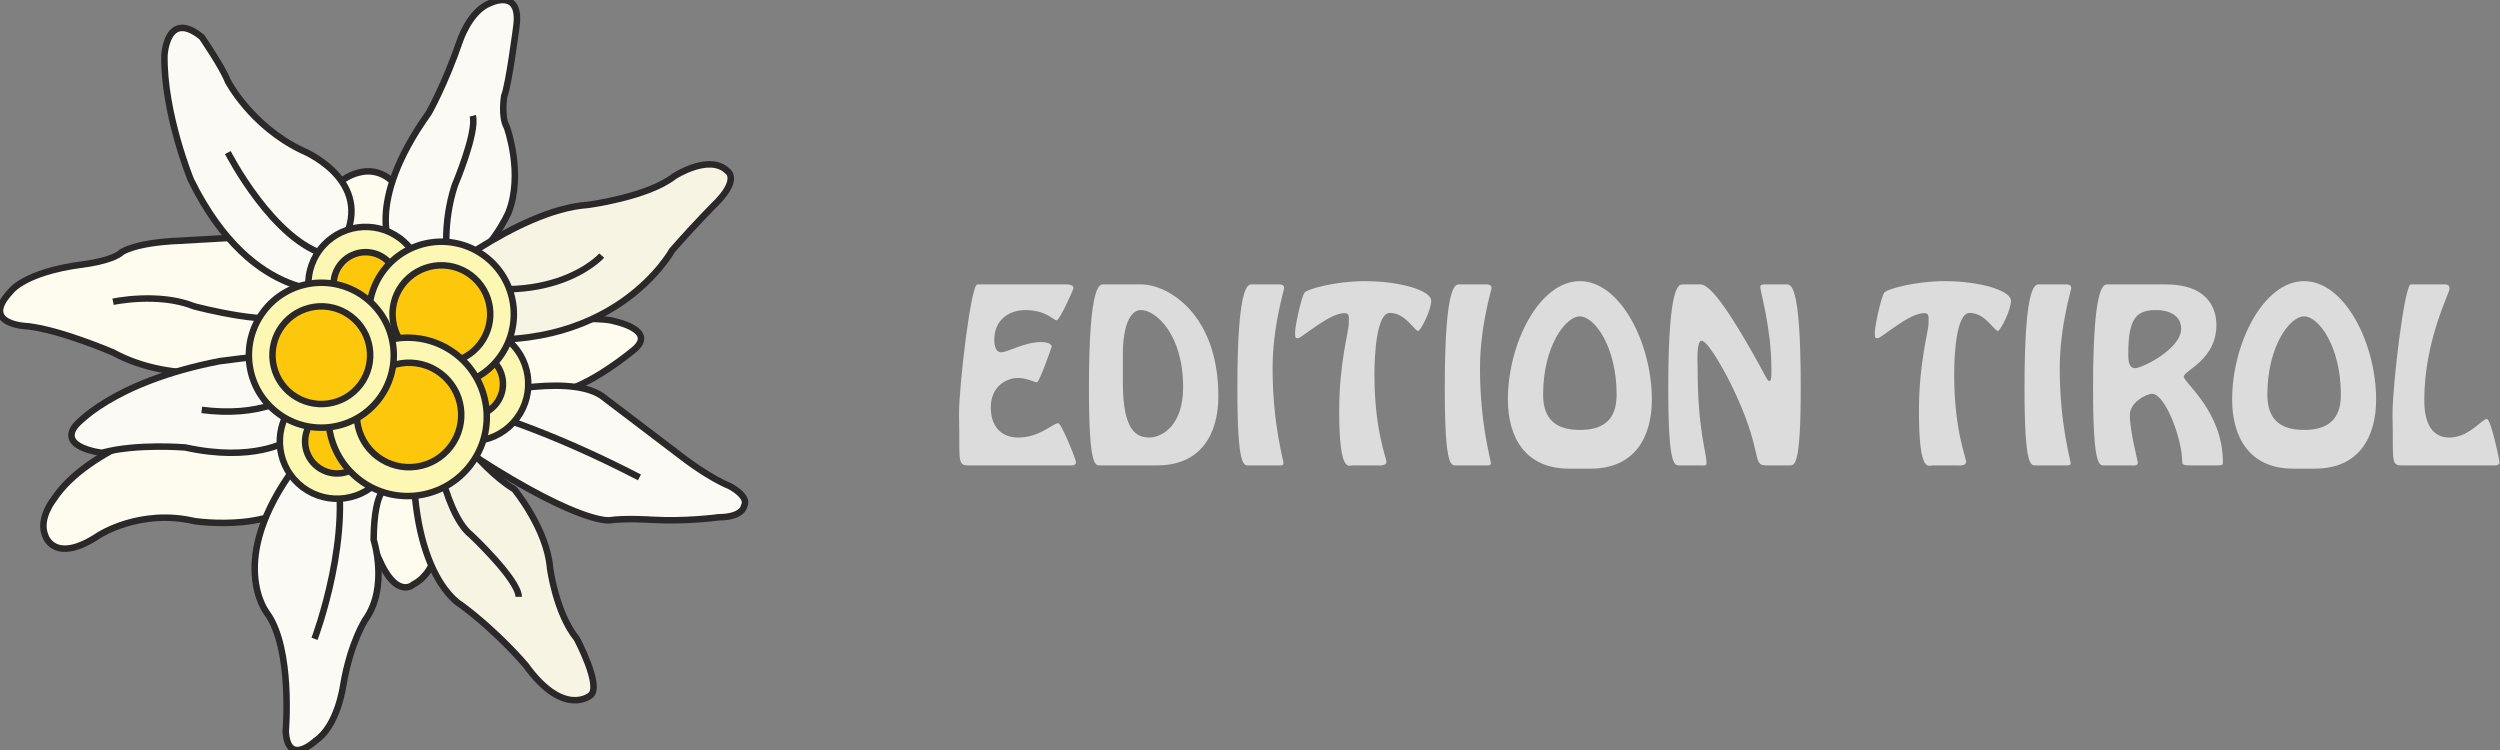 <?xml version="1.0" encoding="UTF-8" standalone="no"?>
<!DOCTYPE svg PUBLIC "-//W3C//DTD SVG 1.1//EN" "http://www.w3.org/Graphics/SVG/1.1/DTD/svg11.dtd">
<svg width="100%" height="100%" viewBox="0 0 800 240" version="1.1" xmlns="http://www.w3.org/2000/svg" xmlns:xlink="http://www.w3.org/1999/xlink" xml:space="preserve" xmlns:serif="http://www.serif.com/" style="fill-rule:evenodd;clip-rule:evenodd;">
    <rect x="0" y="0" width="800" height="240" fill="#808080" stroke="none"/>
    <g transform="matrix(0.64,0,0,0.64,-85.605,-146.229)">
        <g transform="matrix(4.167,0,0,4.167,28.331,111.814)">
            <path d="M52.639,47.304C52.639,47.304 58.108,58.037 64.707,59.665L78.942,59.665C78.942,59.665 78.401,55.804 79.86,51.267C79.86,51.267 82.561,44.913 82.028,42.889" style="fill:none;fill-rule:nonzero;stroke:white;stroke-width:0.78px;"/>
        </g>
        <g transform="matrix(4.167,0,0,4.167,28.331,111.814)">
            <path d="M97.502,59.666C97.502,59.666 90.824,67.22 74.94,61.683L72.4,76.175C72.4,76.175 82.719,76.304 102.029,86.281" style="fill:none;fill-rule:nonzero;stroke:white;stroke-width:0.78px;"/>
        </g>
        <g transform="matrix(4.167,0,0,4.167,28.331,111.814)">
            <path d="M38.867,65.207C38.867,65.207 44.324,64.03 48.615,65.76C48.615,65.76 58.877,68.484 60.683,66.506L66.131,69.782C66.131,69.782 63.084,79.941 49.508,78.182" style="fill:none;fill-rule:nonzero;stroke:white;stroke-width:0.78px;"/>
        </g>
        <g transform="matrix(4.167,0,0,4.167,28.331,111.814)">
            <path d="M63.041,105.652C63.041,105.652 67.922,92.702 65.33,83.75L76.969,79.758C76.969,79.758 78.379,90.457 81.812,93.179C81.812,93.179 87.512,98.53 87.541,100.61" style="fill:none;fill-rule:nonzero;stroke:white;stroke-width:0.78px;"/>
        </g>
        <g transform="matrix(4.167,0,0,4.167,28.331,111.814)">
            <path d="M85.934,69.571C82.897,67.295 78.588,67.912 76.313,70.949C74.036,73.988 74.653,78.296 77.692,80.572C80.729,82.848 85.038,82.231 87.313,79.194C89.59,76.155 88.973,71.847 85.934,69.571" style="fill:white;fill-rule:nonzero;"/>
        </g>
        <g transform="matrix(4.167,0,0,4.167,28.331,111.814)">
            <path d="M85.934,69.571C82.897,67.295 78.588,67.912 76.313,70.949C74.036,73.988 74.653,78.296 77.692,80.572C80.729,82.848 85.038,82.231 87.313,79.194C89.59,76.155 88.973,71.847 85.934,69.571Z" style="fill:none;fill-rule:nonzero;stroke:white;stroke-width:0.78px;"/>
        </g>
        <g transform="matrix(4.167,0,0,4.167,28.331,111.814)">
            <path d="M84.115,71.998C82.418,70.725 80.01,71.07 78.738,72.768C77.467,74.465 77.812,76.873 79.508,78.145C81.207,79.417 83.613,79.072 84.886,77.374C86.158,75.677 85.814,73.269 84.115,71.998" style="fill:white;fill-rule:nonzero;"/>
        </g>
        <g transform="matrix(4.167,0,0,4.167,28.331,111.814)">
            <path d="M84.115,71.998C82.418,70.725 80.01,71.07 78.738,72.768C77.467,74.465 77.812,76.873 79.508,78.145C81.207,79.417 83.613,79.072 84.886,77.374C86.158,75.677 85.814,73.269 84.115,71.998Z" style="fill:none;fill-rule:nonzero;stroke:white;stroke-width:0.78px;"/>
        </g>
        <g transform="matrix(4.167,0,0,4.167,28.331,111.814)">
            <path d="M69.869,76.468C66.832,74.191 62.523,74.808 60.248,77.846C57.971,80.884 58.588,85.193 61.625,87.469C64.664,89.745 68.971,89.128 71.248,86.091C73.525,83.052 72.908,78.744 69.869,76.468" style="fill:white;fill-rule:nonzero;"/>
        </g>
        <g transform="matrix(4.167,0,0,4.167,28.331,111.814)">
            <path d="M69.869,76.468C66.832,74.191 62.523,74.808 60.248,77.846C57.971,80.884 58.588,85.193 61.625,87.469C64.664,89.745 68.971,89.128 71.248,86.091C73.525,83.052 72.908,78.744 69.869,76.468Z" style="fill:none;fill-rule:nonzero;stroke:white;stroke-width:0.78px;"/>
        </g>
        <g transform="matrix(4.167,0,0,4.167,28.331,111.814)">
            <path d="M68.051,78.894C66.354,77.622 63.946,77.967 62.674,79.663C61.403,81.362 61.746,83.77 63.444,85.042C65.143,86.315 67.549,85.969 68.822,84.271C70.094,82.574 69.748,80.166 68.051,78.894" style="fill:white;fill-rule:nonzero;"/>
        </g>
        <g transform="matrix(4.167,0,0,4.167,28.331,111.814)">
            <path d="M68.051,78.894C66.354,77.622 63.946,77.967 62.674,79.663C61.403,81.362 61.746,83.77 63.444,85.042C65.143,86.315 67.549,85.969 68.822,84.271C70.094,82.574 69.748,80.166 68.051,78.894Z" style="fill:none;fill-rule:nonzero;stroke:white;stroke-width:0.78px;"/>
        </g>
        <g transform="matrix(4.167,0,0,4.167,28.331,111.814)">
            <path d="M73.293,57.597C70.254,55.321 65.947,55.938 63.67,58.977C61.395,62.014 62.012,66.322 65.049,68.598C68.086,70.875 72.395,70.257 74.672,67.22C76.947,64.181 76.33,59.873 73.293,57.597" style="fill:white;fill-rule:nonzero;"/>
        </g>
        <g transform="matrix(4.167,0,0,4.167,28.331,111.814)">
            <path d="M73.293,57.597C70.254,55.321 65.947,55.938 63.67,58.977C61.395,62.014 62.012,66.322 65.049,68.598C68.086,70.875 72.395,70.257 74.672,67.22C76.947,64.181 76.33,59.873 73.293,57.597Z" style="fill:none;fill-rule:nonzero;stroke:white;stroke-width:0.78px;"/>
        </g>
        <g transform="matrix(4.167,0,0,4.167,28.331,111.814)">
            <path d="M71.475,60.023C69.778,58.751 67.37,59.095 66.098,60.793C64.825,62.491 65.17,64.898 66.868,66.17C68.565,67.443 70.973,67.098 72.245,65.4C73.516,63.703 73.172,61.295 71.475,60.023" style="fill:white;fill-rule:nonzero;"/>
        </g>
        <g transform="matrix(4.167,0,0,4.167,28.331,111.814)">
            <path d="M71.475,60.023C69.778,58.751 67.37,59.095 66.098,60.793C64.825,62.491 65.17,64.898 66.868,66.17C68.565,67.443 70.973,67.098 72.245,65.4C73.516,63.703 73.172,61.295 71.475,60.023Z" style="fill:none;fill-rule:nonzero;stroke:white;stroke-width:0.78px;"/>
        </g>
        <g transform="matrix(4.167,0,0,4.167,28.331,111.814)">
            <path d="M73.051,73.652C69.209,70.773 68.428,65.324 71.307,61.483C74.186,57.641 79.635,56.86 83.477,59.739C87.319,62.618 88.1,68.067 85.221,71.908C82.342,75.75 76.893,76.531 73.051,73.652" style="fill:white;fill-rule:nonzero;"/>
        </g>
        <g transform="matrix(4.167,0,0,4.167,28.331,111.814)">
            <path d="M73.051,73.652C69.209,70.773 68.428,65.324 71.307,61.483C74.186,57.641 79.635,56.86 83.477,59.739C87.319,62.618 88.1,68.067 85.221,71.908C82.342,75.75 76.893,76.531 73.051,73.652Z" style="fill:none;fill-rule:nonzero;stroke:white;stroke-width:0.78px;"/>
        </g>
        <g transform="matrix(4.167,0,0,4.167,28.331,111.814)">
            <path d="M74.748,71.387C72.158,69.446 71.631,65.771 73.572,63.18C75.514,60.59 79.189,60.062 81.779,62.003C84.371,63.946 84.896,67.621 82.955,70.212C81.014,72.803 77.338,73.329 74.748,71.387" style="fill:white;fill-rule:nonzero;"/>
        </g>
        <g transform="matrix(4.167,0,0,4.167,28.331,111.814)">
            <path d="M74.748,71.387C72.158,69.446 71.631,65.771 73.572,63.18C75.514,60.59 79.189,60.062 81.779,62.003C84.371,63.946 84.896,67.621 82.955,70.212C81.014,72.803 77.338,73.329 74.748,71.387Z" style="fill:none;fill-rule:nonzero;stroke:white;stroke-width:0.78px;"/>
        </g>
        <g transform="matrix(4.167,0,0,4.167,28.331,111.814)">
            <path d="M68.512,86.623C72.711,89.77 78.666,88.917 81.813,84.718C84.959,80.519 84.106,74.563 79.907,71.416C75.707,68.269 69.752,69.123 66.606,73.322C63.459,77.521 64.313,83.477 68.512,86.623" style="fill:white;fill-rule:nonzero;"/>
        </g>
        <g transform="matrix(4.167,0,0,4.167,28.331,111.814)">
            <path d="M68.512,86.623C72.711,89.77 78.666,88.917 81.813,84.718C84.959,80.519 84.106,74.563 79.907,71.416C75.707,68.269 69.752,69.123 66.606,73.322C63.459,77.521 64.313,83.477 68.512,86.623Z" style="fill:none;fill-rule:nonzero;stroke:white;stroke-width:0.78px;"/>
        </g>
        <g transform="matrix(4.167,0,0,4.167,28.331,111.814)">
            <path d="M70.621,83.806C73.392,85.882 77.32,85.318 79.394,82.549C81.471,79.778 80.908,75.851 78.139,73.776C75.369,71.7 71.441,72.263 69.365,75.033C67.289,77.803 67.853,81.73 70.621,83.806" style="fill:white;fill-rule:nonzero;"/>
        </g>
        <g transform="matrix(4.167,0,0,4.167,28.331,111.814)">
            <path d="M70.621,83.806C73.392,85.882 77.32,85.318 79.394,82.549C81.471,79.778 80.908,75.851 78.139,73.776C75.369,71.7 71.441,72.263 69.365,75.033C67.289,77.803 67.853,81.73 70.621,83.806Z" style="fill:none;fill-rule:nonzero;stroke:white;stroke-width:0.78px;"/>
        </g>
        <g transform="matrix(4.167,0,0,4.167,28.331,111.814)">
            <path d="M58.643,78.575C54.803,75.697 54.022,70.248 56.901,66.406C59.78,62.564 65.229,61.783 69.069,64.662C72.911,67.541 73.692,72.99 70.813,76.832C67.934,80.674 62.487,81.454 58.643,78.575" style="fill:white;fill-rule:nonzero;"/>
        </g>
        <g transform="matrix(4.167,0,0,4.167,28.331,111.814)">
            <path d="M58.643,78.575C54.803,75.697 54.022,70.248 56.901,66.406C59.78,62.564 65.229,61.783 69.069,64.662C72.911,67.541 73.692,72.99 70.813,76.832C67.934,80.674 62.487,81.454 58.643,78.575Z" style="fill:none;fill-rule:nonzero;stroke:white;stroke-width:0.78px;"/>
        </g>
        <g transform="matrix(4.167,0,0,4.167,28.331,111.814)">
            <path d="M60.34,76.31C57.75,74.369 57.223,70.694 59.164,68.104C61.108,65.512 64.781,64.985 67.371,66.928C69.963,68.869 70.49,72.544 68.547,75.134C66.606,77.726 62.932,78.251 60.34,76.31" style="fill:white;fill-rule:nonzero;"/>
        </g>
        <g transform="matrix(4.167,0,0,4.167,28.331,111.814)">
            <path d="M60.34,76.31C57.75,74.369 57.223,70.694 59.164,68.104C61.108,65.512 64.781,64.985 67.371,66.928C69.963,68.869 70.49,72.544 68.547,75.134C66.606,77.726 62.932,78.251 60.34,76.31Z" style="fill:none;fill-rule:nonzero;stroke:white;stroke-width:0.78px;"/>
        </g>
        <g transform="matrix(4.167,0,0,4.167,28.331,111.814)">
            <path d="M64.697,86.234L70.271,93.814C72.64,100.32 74.912,98.115 74.912,98.115C77.709,96.686 77.97,92.75 77.97,92.75L79.619,82.927L85.429,75.174C89.634,75.728 92.191,75.049 92.191,75.049C95.902,74.542 101.287,70.04 101.287,70.04C104.326,67.6 98.935,66.526 98.935,66.526C96.898,65.85 86.299,66.667 86.299,66.667L86.299,62.322L73.011,50.407C69.801,46.566 66.019,49.901 66.019,49.901L55.162,56.415L46.916,56.883C41.48,57.094 39.904,58.256 39.904,58.256C38.785,59.315 35.238,59.73 35.238,59.73C28.115,60.655 26.549,63.005 26.549,63.005C22.797,67.026 28.707,67.153 28.707,67.153C32.74,67.638 38.867,70.292 38.867,70.292C46.359,74.362 55.222,72.177 55.222,72.177C55.222,72.177 73.99,63.809 56.853,77.83L47.365,78.551C47.365,78.551 35.84,81.588 31.73,87.932C31.73,87.932 29.853,90.254 30.748,92.309C30.748,92.309 31.82,95.795 37.179,92.22C37.179,92.22 42.095,89.004 48.615,90.523C48.615,90.523 59.695,92.22 62.465,86.234L64.697,86.234Z" style="fill:rgb(254,252,239);fill-rule:nonzero;stroke:rgb(42,40,40);stroke-width:0.78px;"/>
        </g>
        <g transform="matrix(4.167,0,0,4.167,28.331,111.814)">
            <path d="M59.744,80.924C59.744,80.924 55.734,83.489 47.529,81.69C47.529,81.69 41.646,81.195 37.539,82.33C37.539,82.33 32.355,81.75 34.322,79.123C34.322,79.123 38.611,73.854 51.654,71.334C51.654,71.334 56.791,70.644 57.238,70.733L66.019,62.826C66.019,62.826 55.709,64.817 48.209,49.593C48.209,49.593 44.928,41.607 45.031,34.638C45.031,34.638 45.305,29.041 49.508,32.443C49.508,32.443 51.971,36.016 52.639,37.739C52.639,37.739 55.418,43.094 61.514,46.025C61.514,46.025 69.646,49.27 66.91,56.081L68.316,59.643L72.4,58.066C72.4,58.066 68.779,52.71 76.746,41.552C76.746,41.552 78.672,38.182 80.484,32.903C80.484,32.903 81.666,29.281 84.127,28.364C84.127,28.364 87.855,26.525 87.267,31.114C87.267,31.114 86.351,38.203 85.799,39.526C85.799,39.526 85.385,42.018 86.119,43.264C86.119,43.264 88.154,48.889 86.299,53.535C86.299,53.535 84.033,58.591 80.484,60.084L81.584,64.76L82.027,75.721C82.027,75.721 93.234,72.63 97.502,75.497L107.558,83.135C107.558,83.135 110.451,85.344 112.859,86.325C112.859,86.325 115.244,87.543 114.586,88.72C114.586,88.72 114.459,90.058 111.512,90.068C111.512,90.068 107.666,90.609 103.471,90.364C103.471,90.364 100.287,90.154 98.441,90.428C98.441,90.428 94.435,91.052 79.244,80.756L71.949,86.443C71.949,86.443 70.201,86.132 70.131,92.75C70.131,92.75 71.945,98.374 69.17,102.311C69.17,102.311 67.365,104.993 66.478,110.266C66.478,110.266 65.822,115.11 63.16,116.888C63.16,116.888 59.846,120.021 59.586,115.768C59.586,115.768 60.437,105.821 57.34,101.568C57.34,101.568 52.307,95.246 60.824,83.869L62.642,82.019L61.394,80.159L59.744,80.924Z" style="fill:rgb(251,250,245);fill-rule:nonzero;stroke:rgb(42,40,40);stroke-width:0.78px;"/>
        </g>
        <g transform="matrix(4.167,0,0,4.167,28.331,111.814)">
            <path d="M76.045,62.61C76.045,62.61 87.301,53.156 95.834,52.586C95.834,52.586 103.02,51.648 106.195,49.152C106.195,49.152 110.391,46.416 112.561,48.501C112.561,48.501 114.047,49.365 111.457,52.133C111.457,52.133 109.022,54.528 105.928,58.066C105.928,58.066 98.727,71.238 78.941,68.328L77.971,76.937C77.971,76.937 82.363,83.892 87.022,86.716C87.022,86.716 90.914,91.465 91.297,96.131C91.297,96.131 91.99,101.537 94.516,104.652C94.516,104.652 97.574,110.417 96.135,111.445C96.135,111.445 92.957,114.142 88.389,107.827C88.389,107.827 85.186,103.983 80.647,100.599C80.647,100.599 74.277,97.214 74.94,80.778L76.045,62.61Z" style="fill:rgb(247,244,228);fill-rule:nonzero;stroke:rgb(42,40,40);stroke-width:0.78px;"/>
        </g>
        <g transform="matrix(4.167,0,0,4.167,28.331,111.814)">
            <path d="M52.639,46.304C52.639,46.304 58.108,57.037 64.707,58.665L78.942,58.665C78.942,58.665 78.401,54.804 79.86,50.267C79.86,50.267 82.561,43.913 82.028,41.889" style="fill:none;fill-rule:nonzero;stroke:rgb(42,40,40);stroke-width:0.78px;"/>
        </g>
        <g transform="matrix(4.167,0,0,4.167,28.331,111.814)">
            <path d="M97.502,58.666C97.502,58.666 90.824,66.22 74.94,60.683L72.4,75.175C72.4,75.175 82.719,75.304 102.029,85.281" style="fill:none;fill-rule:nonzero;stroke:rgb(42,40,40);stroke-width:0.78px;"/>
        </g>
        <g transform="matrix(4.167,0,0,4.167,28.331,111.814)">
            <path d="M38.867,64.207C38.867,64.207 44.324,63.03 48.615,64.76C48.615,64.76 58.877,67.484 60.683,65.506L66.131,68.782C66.131,68.782 63.084,78.941 49.508,77.182" style="fill:none;fill-rule:nonzero;stroke:rgb(42,40,40);stroke-width:0.78px;"/>
        </g>
        <g transform="matrix(4.167,0,0,4.167,28.331,111.814)">
            <path d="M63.041,104.652C63.041,104.652 67.922,91.702 65.33,82.75L76.969,78.758C76.969,78.758 78.379,89.457 81.812,92.179C81.812,92.179 87.512,97.53 87.541,99.61" style="fill:none;fill-rule:nonzero;stroke:rgb(42,40,40);stroke-width:0.78px;"/>
        </g>
        <g transform="matrix(4.167,0,0,4.167,28.331,111.814)">
            <path d="M85.934,68.571C82.897,66.295 78.588,66.912 76.313,69.949C74.036,72.988 74.653,77.296 77.692,79.572C80.729,81.848 85.038,81.231 87.313,78.194C89.59,75.155 88.973,70.847 85.934,68.571" style="fill:rgb(252,247,179);fill-rule:nonzero;"/>
        </g>
        <g transform="matrix(4.167,0,0,4.167,28.331,111.814)">
            <path d="M85.934,68.571C82.897,66.295 78.588,66.912 76.313,69.949C74.036,72.988 74.653,77.296 77.692,79.572C80.729,81.848 85.038,81.231 87.313,78.194C89.59,75.155 88.973,70.847 85.934,68.571Z" style="fill:none;fill-rule:nonzero;stroke:rgb(42,40,40);stroke-width:0.78px;"/>
        </g>
        <g transform="matrix(4.167,0,0,4.167,28.331,111.814)">
            <path d="M84.115,70.998C82.418,69.725 80.01,70.07 78.738,71.768C77.467,73.465 77.812,75.873 79.508,77.145C81.207,78.417 83.613,78.072 84.886,76.374C86.158,74.677 85.814,72.269 84.115,70.998" style="fill:rgb(253,200,11);fill-rule:nonzero;"/>
        </g>
        <g transform="matrix(4.167,0,0,4.167,28.331,111.814)">
            <path d="M84.115,70.998C82.418,69.725 80.01,70.07 78.738,71.768C77.467,73.465 77.812,75.873 79.508,77.145C81.207,78.417 83.613,78.072 84.886,76.374C86.158,74.677 85.814,72.269 84.115,70.998Z" style="fill:none;fill-rule:nonzero;stroke:rgb(42,40,40);stroke-width:0.78px;"/>
        </g>
        <g transform="matrix(4.167,0,0,4.167,28.331,111.814)">
            <path d="M69.869,75.468C66.832,73.191 62.523,73.808 60.248,76.846C57.971,79.884 58.588,84.193 61.625,86.469C64.664,88.745 68.971,88.128 71.248,85.091C73.525,82.052 72.908,77.744 69.869,75.468" style="fill:rgb(252,247,179);fill-rule:nonzero;"/>
        </g>
        <g transform="matrix(4.167,0,0,4.167,28.331,111.814)">
            <path d="M69.869,75.468C66.832,73.191 62.523,73.808 60.248,76.846C57.971,79.884 58.588,84.193 61.625,86.469C64.664,88.745 68.971,88.128 71.248,85.091C73.525,82.052 72.908,77.744 69.869,75.468Z" style="fill:none;fill-rule:nonzero;stroke:rgb(42,40,40);stroke-width:0.78px;"/>
        </g>
        <g transform="matrix(4.167,0,0,4.167,28.331,111.814)">
            <path d="M68.051,77.894C66.354,76.622 63.946,76.967 62.674,78.663C61.403,80.362 61.746,82.77 63.444,84.042C65.143,85.315 67.549,84.969 68.822,83.271C70.094,81.574 69.748,79.166 68.051,77.894" style="fill:rgb(253,200,11);fill-rule:nonzero;"/>
        </g>
        <g transform="matrix(4.167,0,0,4.167,28.331,111.814)">
            <path d="M68.051,77.894C66.354,76.622 63.946,76.967 62.674,78.663C61.403,80.362 61.746,82.77 63.444,84.042C65.143,85.315 67.549,84.969 68.822,83.271C70.094,81.574 69.748,79.166 68.051,77.894Z" style="fill:none;fill-rule:nonzero;stroke:rgb(42,40,40);stroke-width:0.78px;"/>
        </g>
        <g transform="matrix(4.167,0,0,4.167,28.331,111.814)">
            <path d="M73.293,56.597C70.254,54.321 65.947,54.938 63.67,57.977C61.395,61.014 62.012,65.322 65.049,67.598C68.086,69.875 72.395,69.257 74.672,66.22C76.947,63.181 76.33,58.873 73.293,56.597" style="fill:rgb(252,247,179);fill-rule:nonzero;"/>
        </g>
        <g transform="matrix(4.167,0,0,4.167,28.331,111.814)">
            <path d="M73.293,56.597C70.254,54.321 65.947,54.938 63.67,57.977C61.395,61.014 62.012,65.322 65.049,67.598C68.086,69.875 72.395,69.257 74.672,66.22C76.947,63.181 76.33,58.873 73.293,56.597Z" style="fill:none;fill-rule:nonzero;stroke:rgb(42,40,40);stroke-width:0.78px;"/>
        </g>
        <g transform="matrix(4.167,0,0,4.167,28.331,111.814)">
            <path d="M71.475,59.023C69.778,57.751 67.37,58.095 66.098,59.793C64.825,61.491 65.17,63.898 66.868,65.17C68.565,66.443 70.973,66.098 72.245,64.4C73.516,62.703 73.172,60.295 71.475,59.023" style="fill:rgb(253,200,11);fill-rule:nonzero;"/>
        </g>
        <g transform="matrix(4.167,0,0,4.167,28.331,111.814)">
            <path d="M71.475,59.023C69.778,57.751 67.37,58.095 66.098,59.793C64.825,61.491 65.17,63.898 66.868,65.17C68.565,66.443 70.973,66.098 72.245,64.4C73.516,62.703 73.172,60.295 71.475,59.023Z" style="fill:none;fill-rule:nonzero;stroke:rgb(42,40,40);stroke-width:0.78px;"/>
        </g>
        <g transform="matrix(4.167,0,0,4.167,28.331,111.814)">
            <path d="M73.051,72.652C69.209,69.773 68.428,64.324 71.307,60.483C74.186,56.641 79.635,55.86 83.477,58.739C87.319,61.618 88.1,67.067 85.221,70.908C82.342,74.75 76.893,75.531 73.051,72.652" style="fill:rgb(252,247,179);fill-rule:nonzero;"/>
        </g>
        <g transform="matrix(4.167,0,0,4.167,28.331,111.814)">
            <path d="M73.051,72.652C69.209,69.773 68.428,64.324 71.307,60.483C74.186,56.641 79.635,55.86 83.477,58.739C87.319,61.618 88.1,67.067 85.221,70.908C82.342,74.75 76.893,75.531 73.051,72.652Z" style="fill:none;fill-rule:nonzero;stroke:rgb(42,40,40);stroke-width:0.78px;"/>
        </g>
        <g transform="matrix(4.167,0,0,4.167,28.331,111.814)">
            <path d="M74.748,70.387C72.158,68.446 71.631,64.771 73.572,62.18C75.514,59.59 79.189,59.062 81.779,61.003C84.371,62.946 84.896,66.621 82.955,69.212C81.014,71.803 77.338,72.329 74.748,70.387" style="fill:rgb(253,200,11);fill-rule:nonzero;"/>
        </g>
        <g transform="matrix(4.167,0,0,4.167,28.331,111.814)">
            <path d="M74.748,70.387C72.158,68.446 71.631,64.771 73.572,62.18C75.514,59.59 79.189,59.062 81.779,61.003C84.371,62.946 84.896,66.621 82.955,69.212C81.014,71.803 77.338,72.329 74.748,70.387Z" style="fill:none;fill-rule:nonzero;stroke:rgb(42,40,40);stroke-width:0.78px;"/>
        </g>
        <g transform="matrix(4.167,0,0,4.167,28.331,111.814)">
            <path d="M68.512,85.623C72.711,88.77 78.666,87.917 81.813,83.718C84.959,79.519 84.106,73.563 79.907,70.416C75.707,67.269 69.752,68.123 66.606,72.322C63.459,76.521 64.313,82.477 68.512,85.623" style="fill:rgb(252,247,179);fill-rule:nonzero;"/>
        </g>
        <g transform="matrix(4.167,0,0,4.167,28.331,111.814)">
            <path d="M68.512,85.623C72.711,88.77 78.666,87.917 81.813,83.718C84.959,79.519 84.106,73.563 79.907,70.416C75.707,67.269 69.752,68.123 66.606,72.322C63.459,76.521 64.313,82.477 68.512,85.623Z" style="fill:none;fill-rule:nonzero;stroke:rgb(42,40,40);stroke-width:0.78px;"/>
        </g>
        <g transform="matrix(4.167,0,0,4.167,28.331,111.814)">
            <path d="M70.621,82.806C73.392,84.882 77.32,84.318 79.394,81.549C81.471,78.778 80.908,74.851 78.139,72.776C75.369,70.7 71.441,71.263 69.365,74.033C67.289,76.803 67.853,80.73 70.621,82.806" style="fill:rgb(253,200,11);fill-rule:nonzero;"/>
        </g>
        <g transform="matrix(4.167,0,0,4.167,28.331,111.814)">
            <path d="M70.621,82.806C73.392,84.882 77.32,84.318 79.394,81.549C81.471,78.778 80.908,74.851 78.139,72.776C75.369,70.7 71.441,71.263 69.365,74.033C67.289,76.803 67.853,80.73 70.621,82.806Z" style="fill:none;fill-rule:nonzero;stroke:rgb(42,40,40);stroke-width:0.78px;"/>
        </g>
        <g transform="matrix(4.167,0,0,4.167,28.331,111.814)">
            <path d="M58.643,77.575C54.803,74.697 54.022,69.248 56.901,65.406C59.78,61.564 65.229,60.783 69.069,63.662C72.911,66.541 73.692,71.99 70.813,75.832C67.934,79.674 62.487,80.454 58.643,77.575" style="fill:rgb(252,247,179);fill-rule:nonzero;"/>
        </g>
        <g transform="matrix(4.167,0,0,4.167,28.331,111.814)">
            <path d="M58.643,77.575C54.803,74.697 54.022,69.248 56.901,65.406C59.78,61.564 65.229,60.783 69.069,63.662C72.911,66.541 73.692,71.99 70.813,75.832C67.934,79.674 62.487,80.454 58.643,77.575Z" style="fill:none;fill-rule:nonzero;stroke:rgb(42,40,40);stroke-width:0.78px;"/>
        </g>
        <g transform="matrix(4.167,0,0,4.167,28.331,111.814)">
            <path d="M60.34,75.31C57.75,73.369 57.223,69.694 59.164,67.104C61.108,64.512 64.781,63.985 67.371,65.928C69.963,67.869 70.49,71.544 68.547,74.134C66.606,76.726 62.932,77.251 60.34,75.31" style="fill:rgb(253,200,11);fill-rule:nonzero;"/>
        </g>
        <g transform="matrix(4.167,0,0,4.167,28.331,111.814)">
            <path d="M60.34,75.31C57.75,73.369 57.223,69.694 59.164,67.104C61.108,64.512 64.781,63.985 67.371,65.928C69.963,67.869 70.49,71.544 68.547,74.134C66.606,76.726 62.932,77.251 60.34,75.31Z" style="fill:none;fill-rule:nonzero;stroke:rgb(42,40,40);stroke-width:0.78px;"/>
        </g>
    </g>
    <g transform="matrix(4.108,0,0,4.108,-2651.91,-660.137)" fill="rgb(220,220,220)">
        <g transform="matrix(1,0,0,1,720.965,182.867)">
            <path d="M0,14.079C-0.898,14.113 -0.628,13.52 -0.712,10.081C-0.712,7.811 0.22,-0.017 0.711,-0.017L7.387,-0.017C7.59,-0.017 8.2,-0.068 8.2,0.271C8.2,0.407 7.116,2.779 6.896,2.779C6.608,2.779 6.099,1.982 4.439,1.982C3.27,1.982 2.033,2.676 2.033,4.303C2.033,4.659 2.101,5.269 2.575,5.269C3.117,5.269 4.32,4.473 5.743,4.473C5.947,4.473 6.506,4.54 6.506,4.828C6.506,4.846 5.557,7.608 5.353,7.608C5.185,7.608 4.541,7.269 3.88,7.269C3.016,7.269 1.762,7.896 1.762,9.573C1.762,10.928 2.474,11.911 3.897,11.911C5.574,11.911 6.608,10.793 7.014,10.793C7.269,10.793 8.403,13.656 8.403,13.826C8.403,14.147 7.98,14.079 7.777,14.079L0,14.079Z" />
        </g>
        <g transform="matrix(1,0,0,1,733.016,189.289)">
            <path d="M0,1.236C0,5.048 1.118,5.489 2.067,5.489C2.982,5.489 4.693,4.624 4.693,1.575C4.693,-2.61 2.525,-4.44 1.423,-4.44C0.237,-4.44 0,-2.254 0,-1.187L0,1.236ZM-1.711,7.657C-2.135,7.657 -2.644,7.98 -2.644,1.626C-2.644,-6.744 -1.762,-6.439 -1.474,-6.439L1.406,-6.439C3.558,-6.439 7.438,-4.084 7.438,2.27C7.438,5.2 6.099,7.657 2.677,7.657L-1.711,7.657Z" />
        </g>
        <g transform="matrix(1,0,0,1,742.867,182.868)">
            <path d="M0,14.078C-0.424,14.078 -0.932,14.401 -0.932,8.047C-0.932,-0.323 -0.051,-0.018 0.237,-0.018L2.067,-0.018C2.287,-0.018 2.711,-0.069 2.711,0.253C2.711,0.423 1.812,3.252 1.812,6.522C1.812,10.86 2.66,13.655 2.66,13.892C2.66,14.061 2.558,14.078 2.406,14.078L0,14.078Z" />
        </g>
        <g transform="matrix(1,0,0,1,750.935,183.275)">
            <path d="M0,13.671C-0.322,13.671 -1.068,14.35 -1.068,9.435C-1.068,5.658 -0.322,3.251 -0.322,2.624C-0.322,2.116 -0.237,1.811 -0.661,1.811C-1.864,1.811 -3.982,3.76 -4.27,3.76C-4.423,3.76 -4.508,3.827 -4.508,3.353C-4.508,2.828 -4.05,0.727 -3.795,0.253C-3.627,-0.069 -1.339,-0.679 0.948,-0.679C3.676,-0.679 6.099,0.05 6.099,0.846C6.099,1.591 5.269,3.201 5.082,3.201C4.794,3.201 4.1,1.795 2.88,1.795C1.846,1.795 1.677,5.031 1.677,6.59C1.677,10.944 2.609,13.078 2.609,13.383C2.609,13.757 1.999,13.671 1.779,13.671L0,13.671Z" />
        </g>
        <g transform="matrix(1,0,0,1,759.023,182.868)">
            <path d="M0,14.078C-0.424,14.078 -0.932,14.401 -0.932,8.047C-0.932,-0.323 -0.051,-0.018 0.237,-0.018L2.066,-0.018C2.287,-0.018 2.711,-0.069 2.711,0.253C2.711,0.423 1.812,3.252 1.812,6.522C1.812,10.86 2.659,13.655 2.659,13.892C2.659,14.061 2.558,14.078 2.405,14.078L0,14.078Z" />
        </g>
        <g transform="matrix(1,0,0,1,771.478,188.357)">
            <path d="M0,3.083C0,-0.661 -1.728,-3.016 -2.864,-3.016C-3.998,-3.016 -5.726,-0.661 -5.726,3.083C-5.726,5.066 -4.659,5.828 -2.864,5.828C-1.067,5.828 0,5.066 0,3.083M-3.71,8.844C-7.133,8.844 -8.471,6.387 -8.471,3.456C-8.471,-0.898 -6.031,-5.761 -2.864,-5.761C0.305,-5.761 2.745,-0.898 2.745,3.456C2.745,6.387 1.407,8.844 -2.016,8.844L-3.71,8.844Z" />
        </g>
        <g transform="matrix(1,0,0,1,783.108,182.868)">
            <path d="M0,14.078C-1.169,14.078 -0.119,13.028 -2.762,7.674C-2.982,7.216 -4.473,4.37 -5.016,4.37C-5.439,4.37 -5.32,6.217 -5.32,6.556C-5.32,11.334 -4.626,13.062 -4.626,13.926C-4.626,14.146 -4.948,14.078 -5.101,14.078L-6.676,14.078C-7.1,14.078 -7.608,14.401 -7.608,8.047C-7.608,-0.323 -6.727,-0.018 -6.439,-0.018L-5.101,-0.018C-4.456,-0.018 -3.169,1.337 0,7.2C0.051,7.284 0.135,7.505 0.288,7.505C0.457,7.505 0.424,6.777 0.424,6.539C0.424,3.371 -0.441,0.558 -0.441,0.168C-0.441,-0.069 -0.068,-0.018 0.254,-0.018L1.542,-0.018C1.914,-0.018 2.711,-0.323 2.711,8.047C2.711,14.401 2.203,14.078 1.779,14.078L0,14.078Z" />
        </g>
        <g transform="matrix(1,0,0,1,796.095,183.275)">
            <path d="M0,13.671C-0.322,13.671 -1.068,14.35 -1.068,9.435C-1.068,5.658 -0.322,3.251 -0.322,2.624C-0.322,2.116 -0.238,1.811 -0.661,1.811C-1.864,1.811 -3.982,3.76 -4.27,3.76C-4.422,3.76 -4.507,3.827 -4.507,3.353C-4.507,2.828 -4.05,0.727 -3.795,0.253C-3.626,-0.069 -1.339,-0.679 0.949,-0.679C3.677,-0.679 6.099,0.05 6.099,0.846C6.099,1.591 5.269,3.201 5.083,3.201C4.795,3.201 4.1,1.795 2.88,1.795C1.846,1.795 1.677,5.031 1.677,6.59C1.677,10.944 2.609,13.078 2.609,13.383C2.609,13.757 1.999,13.671 1.779,13.671L0,13.671Z" />
        </g>
        <g transform="matrix(1,0,0,1,804.183,182.868)">
            <path d="M0,14.078C-0.423,14.078 -0.932,14.401 -0.932,8.047C-0.932,-0.323 -0.051,-0.018 0.237,-0.018L2.067,-0.018C2.287,-0.018 2.711,-0.069 2.711,0.253C2.711,0.423 1.812,3.252 1.812,6.522C1.812,10.86 2.66,13.655 2.66,13.892C2.66,14.061 2.558,14.078 2.406,14.078L0,14.078Z" />
        </g>
        <g transform="matrix(1,0,0,1,815.453,193.507)">
            <path d="M0,-7.201C0,-8.268 -1,-8.659 -1.915,-8.659C-3.457,-8.659 -4.134,-8.099 -4.118,-5.168C-4.118,-4.812 -4.1,-4.134 -3.592,-4.134C-3.016,-4.134 0,-5.642 0,-7.201M-1.203,-10.657C1.948,-10.657 2.745,-8.93 2.745,-7.489C2.745,-4.778 0.203,-3.948 0.203,-3.473C0.203,-2.999 3.253,-0.78 3.253,3.219C3.253,3.405 3.185,3.439 2.829,3.439L0.915,3.439C0.61,3.439 0.084,3.49 0.084,3.219C0.084,1.305 -1.271,-2.135 -2.253,-2.135C-2.762,-2.135 -3.998,-1.44 -3.998,-0.492C-3.998,0.796 -3.372,3.117 -3.372,3.236C-3.372,3.524 -3.795,3.439 -3.965,3.439L-5.93,3.439C-6.354,3.439 -6.862,3.761 -6.862,-2.592C-6.862,-10.962 -5.981,-10.657 -5.693,-10.657L-1.203,-10.657Z" />
        </g>
        <g transform="matrix(1,0,0,1,827.895,188.357)">
            <path d="M0,3.083C0,-0.661 -1.728,-3.016 -2.863,-3.016C-3.998,-3.016 -5.727,-0.661 -5.727,3.083C-5.727,5.066 -4.659,5.828 -2.863,5.828C-1.067,5.828 0,5.066 0,3.083M-3.71,8.844C-7.133,8.844 -8.471,6.387 -8.471,3.456C-8.471,-0.898 -6.032,-5.761 -2.863,-5.761C0.305,-5.761 2.745,-0.898 2.745,3.456C2.745,6.387 1.407,8.844 -2.016,8.844L-3.71,8.844Z" />
        </g>
        <g transform="matrix(1,0,0,1,832.629,182.936)">
            <path d="M0,14.01C-0.898,14.044 -0.627,13.451 -0.712,10.012C-0.712,7.742 0.22,-0.086 0.711,-0.086L3.405,-0.086C3.524,-0.086 3.727,-0.053 3.727,0.253C3.727,0.626 1.762,4.269 1.762,8.945C1.762,11.283 2.779,11.842 3.71,11.842C5.269,11.842 6.218,10.401 6.641,10.401C6.964,10.401 7.624,13.672 7.624,13.757C7.624,14.096 7.099,14.01 6.896,14.01L0,14.01Z" />
        </g>
    </g>
</svg>
